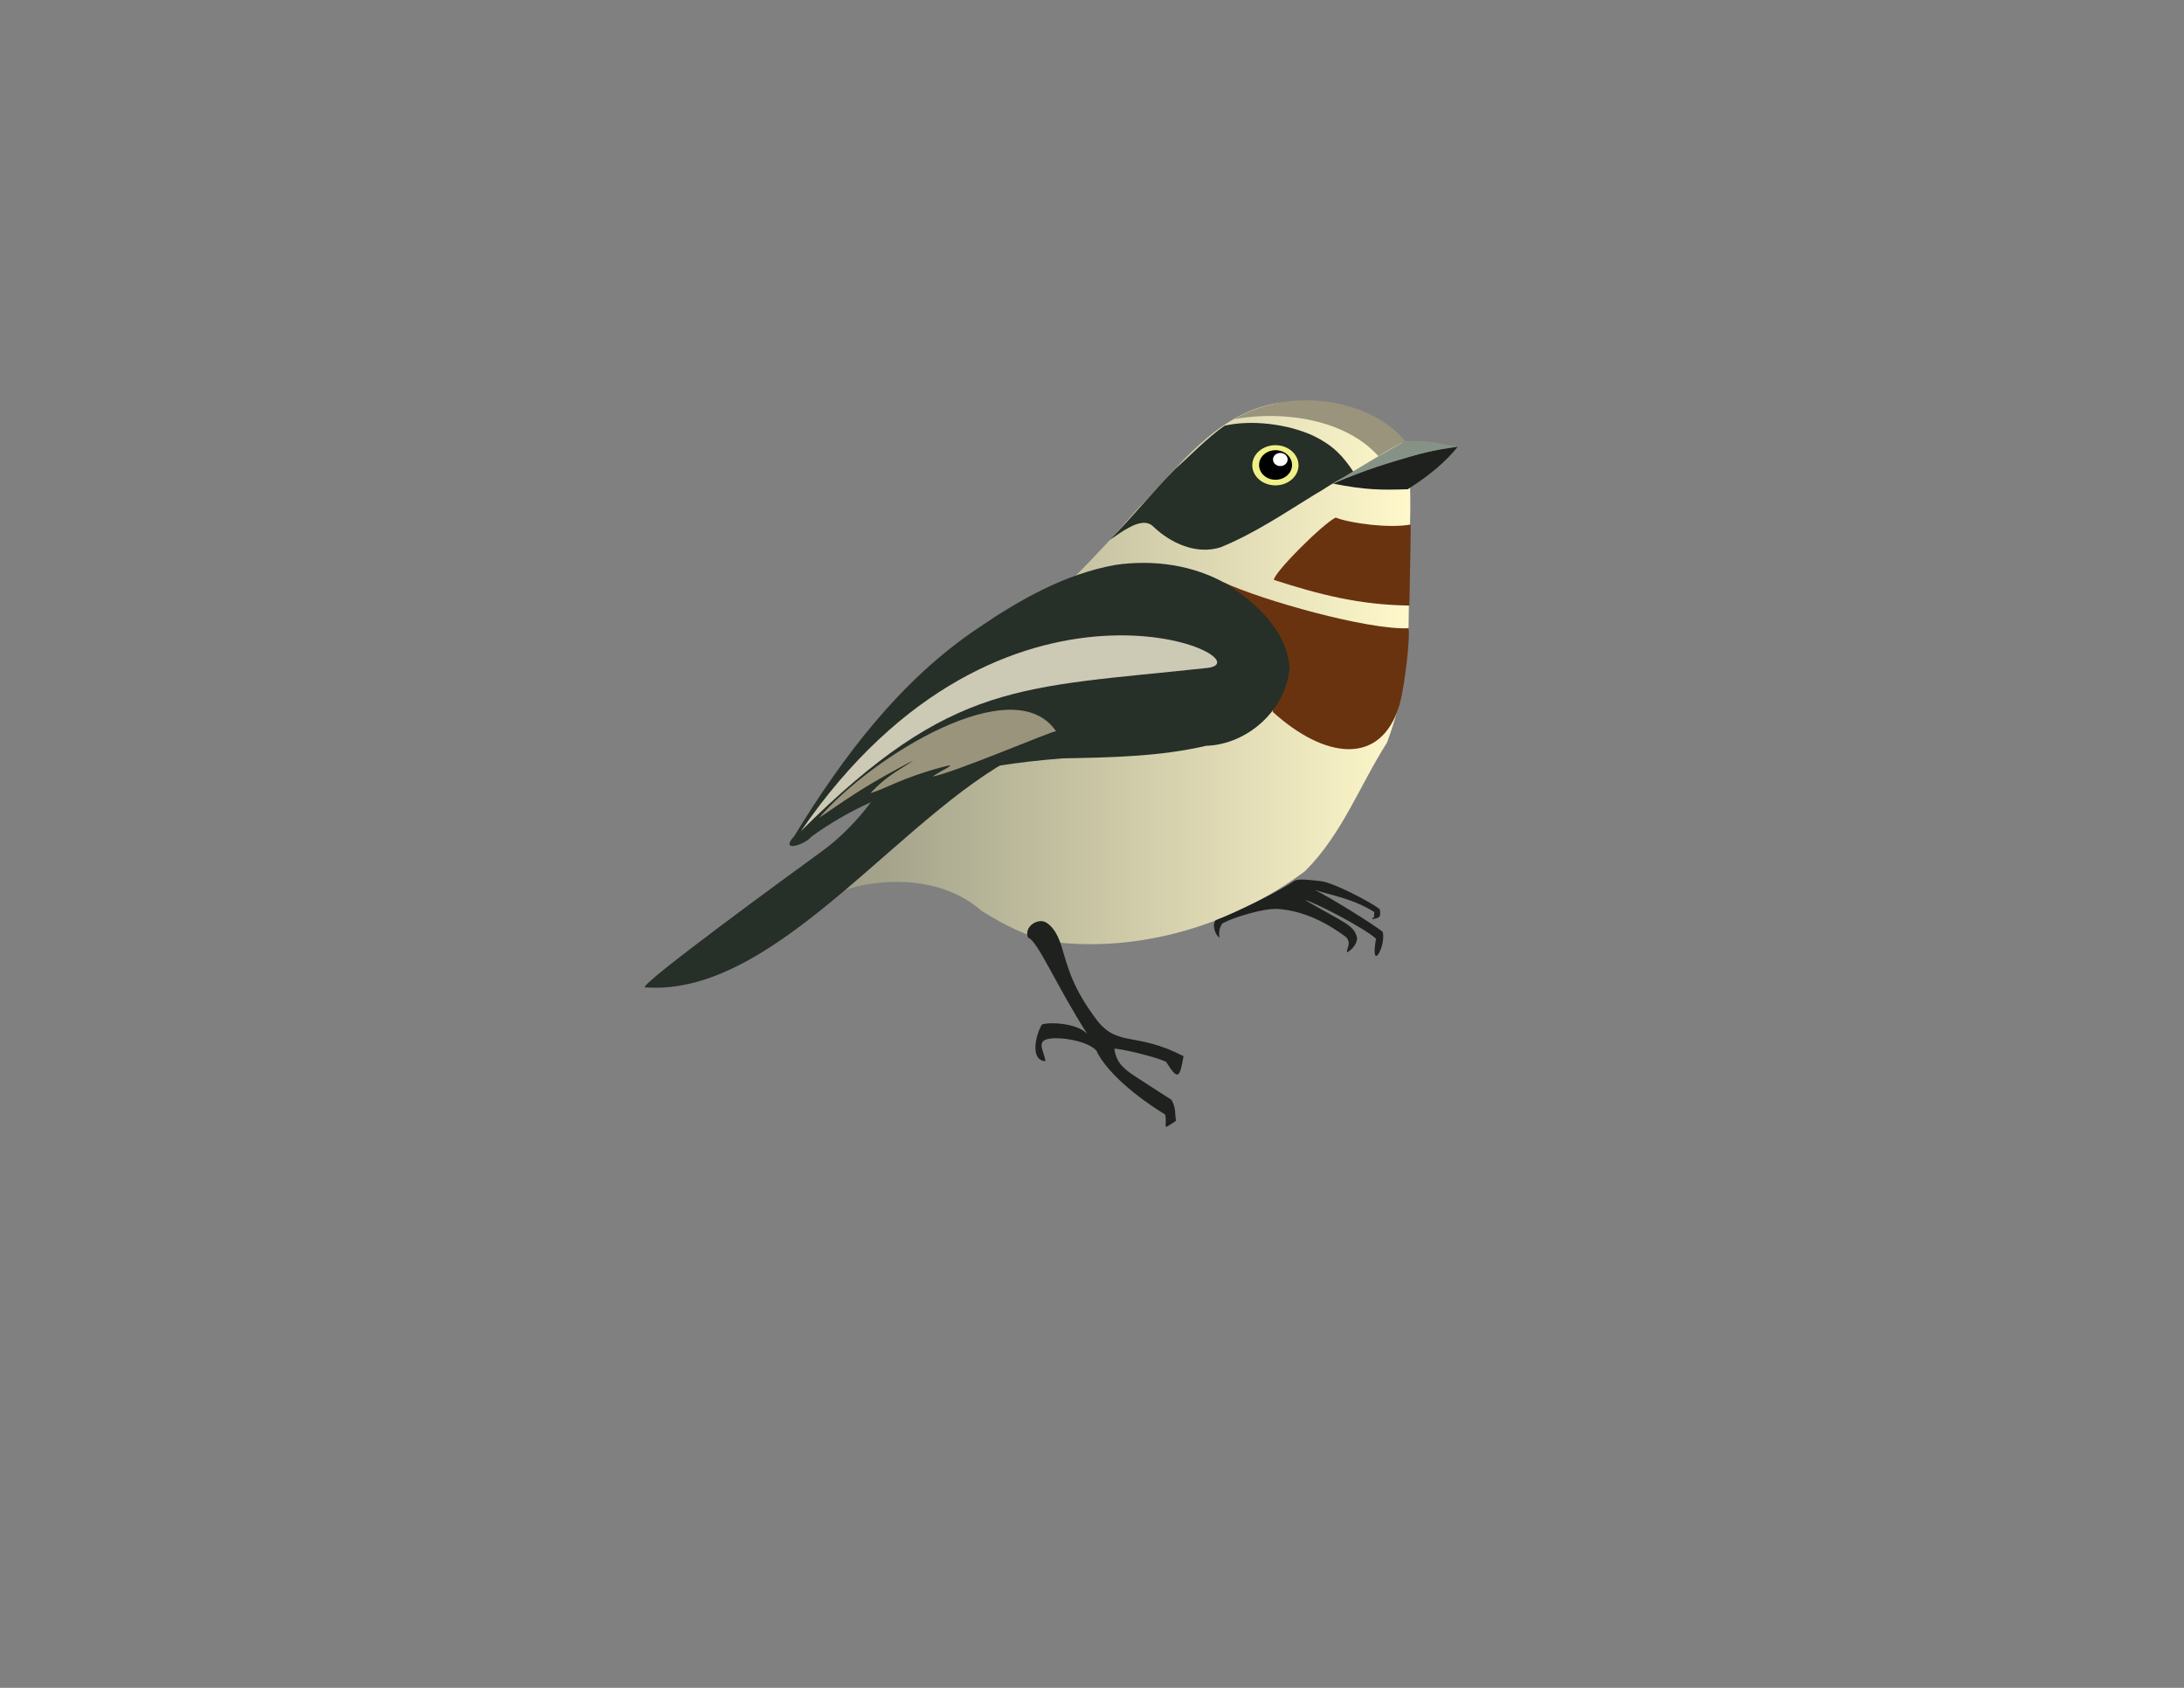 <?xml version="1.0" encoding="UTF-8" standalone="no"?>
<!-- Created with Inkscape (http://www.inkscape.org/) -->

<svg
   xmlns:dc="http://purl.org/dc/elements/1.1/"
   xmlns:cc="http://creativecommons.org/ns#"
   xmlns:rdf="http://www.w3.org/1999/02/22-rdf-syntax-ns#"
   xmlns:svg="http://www.w3.org/2000/svg"
   xmlns="http://www.w3.org/2000/svg"
   xmlns:xlink="http://www.w3.org/1999/xlink"
   xmlns:sodipodi="http://sodipodi.sourceforge.net/DTD/sodipodi-0.dtd"
   xmlns:inkscape="http://www.inkscape.org/namespaces/inkscape"
   width="792pt"
   height="612pt"
   id="svg2"
   sodipodi:version="0.32"
   inkscape:version="0.48.2 r9819"
   sodipodi:docname="vector-logo-full-bird.svg"
   version="1.0"
   inkscape:export-filename="/home/eduardo/workspace/logo/logo-full-bird.png"
   inkscape:export-xdpi="300"
   inkscape:export-ydpi="300">
  <rect width="100%" height="100%" fill="#808080" stroke="none"/>
  <defs
     id="defs4">
    <linearGradient
       id="linearGradient3038">
      <stop
         style="stop-color:#757769;stop-opacity:1;"
         offset="0"
         id="stop3040" />
      <stop
         style="stop-color:#fff8cb;stop-opacity:1;"
         offset="1"
         id="stop3042" />
    </linearGradient>
    <linearGradient
       inkscape:collect="always"
       xlink:href="#linearGradient3038"
       id="linearGradient3006"
       x1="2.836"
       y1="315.948"
       x2="915.594"
       y2="315.948"
       gradientUnits="userSpaceOnUse" />
  </defs>
  <sodipodi:namedview
     id="base"
     pagecolor="#ffffff"
     bordercolor="#666666"
     borderopacity="1.0"
     inkscape:pageopacity="0.0"
     inkscape:pageshadow="2"
     inkscape:zoom="1.1036412"
     inkscape:cx="603.53786"
     inkscape:cy="417.49775"
     inkscape:document-units="px"
     inkscape:current-layer="BirdBatis"
     inkscape:window-width="1366"
     inkscape:window-height="744"
     inkscape:window-x="0"
     inkscape:window-y="24"
     showgrid="false"
     inkscape:window-maximized="1"
     inkscape:object-nodes="true"
     inkscape:object-paths="true"
     inkscape:snap-intersection-paths="false"
     inkscape:snap-smooth-nodes="false"
     inkscape:snap-nodes="false" />
  <g
     inkscape:label="Layer 1"
     inkscape:groupmode="layer"
     id="layer1">
    <g
       id="BirdBatis"
       inkscape:label="#g2568"
       transform="matrix(0.428,0,0,0.428,290.04,209.182)">
      <path
         style="fill:url(#linearGradient3006);fill-opacity:1"
         d="m 509.511,574.972 c 101.099,12.849 206.268,-19.209 287.204,-79.765 41.861,-41.722 61.266,-95.952 92.673,-145.399 20.498,-55.748 24.303,-96.927 24.559,-154.399 -2.025,-57.829 5.925,-117.017 -1.815,-174.309 C 887.142,-31.616 818.206,-37.989 766.774,-33.671 695.49,-22.4 652.162,41.047 604.913,88.917 561.41,139.55 513.95,186.5 464.34,230.983 310.603,521.195 203.307,536.366 292.05,512.157 c 47.659,-10.383 101.676,-5.049 139.532,28.233 24.19,15.018 49.926,28.421 77.929,34.582 z"
         id="Body"
         inkscape:connector-curvature="0"
         sodipodi:nodetypes="ccccccccccc" />
      <path
         style="fill:#9a947d;stroke:none"
         d="M 909.479,9.524 C 875.684,-33.855 785.793,-55.491 716.845,-15.354 c 57.159,-10.124 126.12,1.057 162.653,41.865 11.176,-6.993 18.301,-10.567 29.98,-16.986 z"
         id="HeadStripe"
         inkscape:connector-curvature="0"
         sodipodi:nodetypes="cccc" />
      <path
         style="fill:#262f28;fill-opacity:1"
         d="m 576.008,121.228 c 25.586,-25.811 48.385,-54.249 73.836,-80.157 18.535,-16.43 35.591,-34.629 55.913,-48.943 30.113,-6.967 71.305,-2.161 101.013,11.685 22.002,11.041 32.757,22.176 46.271,43.023 -16.592,2.97 -29.956,14.395 -44.41,22.391 -35.04,21.512 -69.398,44.866 -107.678,60.335 -27.095,8.43 -55.825,-4.594 -75.419,-23.216 -7.616,-7.852 -18.689,-3.968 -26.941,0.409 -7.995,4.058 -15.168,9.486 -22.585,14.473 z"
         id="EyeMask"
         inkscape:connector-curvature="0"
         sodipodi:nodetypes="cccccccccc" />
      <path
         inkscape:label="#path1343"
         sodipodi:nodetypes="cccccc"
         id="Chest"
         d="m 903.118,308.267 c 7.446,-26.815 12.29,-80.784 10.507,-87.364 -45.849,2.191 -166.076,-31.703 -209.305,-51.996 61.308,54.685 54.364,44.653 68.763,79.52 13.98,17.033 -10.886,48.006 -12.931,66.949 59.005,53.368 121.873,61.391 142.966,-7.11 z"
         style="fill:#693310;fill-opacity:1;stroke:none"
         inkscape:connector-curvature="0" />
      <path
         inkscape:label="#Tail"
         sodipodi:nodetypes="ccccc"
         id="TailUpper"
         d="M 487.659,357.316 C 349.015,416.891 203.504,638.664 50.64,626.498 49.127,619.984 207.742,504.214 252.014,471.988 c 34.84,-25.321 68.027,-68.675 68.578,-81.717 22.191,-8.433 141.12,-33.677 167.067,-32.955 z"
         style="fill:#262f28;fill-opacity:1;stroke:none"
         inkscape:connector-curvature="0" />
      <path
         inkscape:label="#path1339"
         sodipodi:nodetypes="ccccssccccsccccsc"
         id="LegLeft"
         d="m 581.183,695.752 c 6.73,-0.031 44.222,8.385 58.433,14.821 13.301,21.071 15.378,19.224 19.767,-6.287 -53.882,-27.757 -73.188,-10.225 -97.088,-39.644 -28.452,-37.52 -33.096,-59.276 -40.79,-84.448 -3.279,-10.728 -8.737,-22.112 -17.811,-27.145 -9.074,-5.033 -25.169,5.175 -19.878,17.465 10.19,2.229 33.097,56.352 66.84,108.631 -13.217,-13.684 -46.82,-13.211 -51.324,-10.501 -6.915,11.242 -13.749,40.485 4.072,41.301 -1.341,-10.679 -10.081,-21.383 1.65,-24.789 12.2,-3.542 45.795,1.441 55.859,12.817 8.029,17.422 32.401,44.237 77.642,72.206 3.292,13.18 -5.808,19.572 12.375,7.06 -1.724,-7.892 0.593,-13.259 -5.172,-23.676 0,0 -25.247,-16.147 -40.071,-25.828 -14.824,-9.681 -22.256,-16.431 -24.505,-31.981 z"
         style="fill:#1e211e"
         inkscape:connector-curvature="0" />
      <path
         inkscape:label="#path2515"
         sodipodi:nodetypes="scccccccsccccsccs"
         id="LegRight"
         d="m 855.216,569.62 c -3.888,-13.548 -12.749,-15.167 -58.632,-41.731 9.71,1.938 67.274,31.561 80.227,43.743 -6.824,39.35 11.396,9.521 7.666,-7.629 -9.602,-8.284 -61.807,-40.312 -76.747,-47.499 18.686,6.234 41.732,9.205 67.298,25.03 -1.434,6.02 1.752,3.173 -3.046,8.134 7.699,-1.588 10.943,-1.145 9.114,-11.493 -11.678,-8.833 -52.673,-29.973 -66.277,-31.545 -13.604,-1.572 -25.323,-3.021 -30.219,-0.504 -16.263,11.685 -68.345,36.933 -88.821,44.537 -4.897,5.331 -0.041,17.262 4.098,19.739 -0.191,-5.764 -1.03,-9.178 3.204,-16.02 13.578,-7.346 47.381,-17.363 62.684,-16.381 30.606,1.963 57.668,17.108 76.951,31.536 6.836,7.451 0.88,11.735 1.32,17.603 7.599,-4.072 12.573,-12.662 11.179,-17.52 z"
         style="fill:#1e211e;fill-opacity:1;stroke:none"
         inkscape:connector-curvature="0" />
      <g
         inkscape:label="#g2532"
         id="Beak"
         transform="matrix(-1,0,0,1,933.097,0)">
        <path
           style="fill:#1e211e"
           d="m 104.971,57.474 c -36.118,7.238 -54.418,7.429 -84.595,6.432 -24.463,-15.64 -42.777,-30.942 -56.445,-48.064 10.282,0.444 26.446,3.735 50.502,10.039 24.056,6.304 52.978,14.809 90.539,31.593 z"
           id="BeakLower"
           sodipodi:nodetypes="cccsc"
           inkscape:label="#path2513"
           inkscape:connector-curvature="0" />
        <path
           sodipodi:nodetypes="cccsc"
           id="BeakUpper"
           d="M 104.971,57.474 C 53.599,26.511 53.599,26.511 23.619,9.524 -5.397,8.454 -14.165,12.391 -35.864,15.827 c 27.277,4.06 37.973,6.63 53.795,11.35 26.878,8.017 45.176,13.067 87.04,30.298 z"
           style="fill:#879287;fill-opacity:1"
           inkscape:label="#path2530"
           inkscape:connector-curvature="0" />
      </g>
      <path
         transform="matrix(-1.099,0,0,1,959.235,-1.786)"
         d="m 202.143,38.612 a 23.75,22.679 0 1 1 -47.5,0 23.75,22.679 0 1 1 47.5,0 z"
         sodipodi:ry="22.678572"
         sodipodi:rx="23.75"
         sodipodi:cy="38.612183"
         sodipodi:cx="178.39285"
         id="path2541"
         style="fill:#f0f088;fill-opacity:1;stroke:none"
         sodipodi:type="arc" />
      <path
         style="fill:#000000;fill-opacity:1;stroke:none"
         d="m 763.283,19.78 c -10.303,0 -18.589,7.468 -18.589,16.699 0,9.231 8.286,16.699 18.589,16.699 10.303,0 18.694,-7.468 18.694,-16.699 0,-9.231 -8.391,-16.699 -18.694,-16.699 z"
         id="path2543"
         inkscape:connector-curvature="0" />
      <g
         inkscape:label="#g2560"
         id="Wing"
         transform="matrix(-1,0,0,1,933.097,0)">
        <path
           style="fill:#262f28;fill-opacity:1"
           d="m 224.611,171.184 c -33.224,21.386 -67.028,52 -70.641,93.832 3.341,47.55 46.966,87.155 94.121,88.663 53.055,12.275 107.695,13.19 161.833,14.172 99.355,7.719 202.289,28.736 284.329,88.572 6.611,8.807 36.806,18.574 19.269,-0.652 C 658.873,366.449 594.171,280.017 506.212,221.003 459.1,188.778 407.591,159.6 350.823,149.378 307.924,143.122 262.443,149.277 224.611,171.184 z"
           id="WingBackground"
           inkscape:connector-curvature="0" />
        <path
           style="fill:#9a947d;stroke:none"
           d="m 685.43,435.076 c -43.425,-29.826 -59.892,-40.353 -106.408,-64.91 12.35,9.44 28.173,15.246 48.362,37.054 -19.453,-6.016 -34.278,-16.744 -80.542,-29.351 -23.132,-6.304 1.941,4.096 10.352,10.591 -26.439,-5.121 -134.523,-51.525 -139.445,-51.219 47.904,-70.54 207.797,28.295 267.68,97.836 z"
           id="WingTip"
           sodipodi:nodetypes="cccsccc"
           inkscape:label="#path1347"
           inkscape:connector-curvature="0" />
        <path
           style="fill:#f5efd7;fill-opacity:0.803;fill-rule:evenodd;stroke:none"
           d="M 245.922,265.652 C 458.628,288.783 534.148,279.308 705.899,450.005 477.769,117.873 176.207,255.763 245.922,265.652 z"
           id="WingStripe"
           inkscape:connector-curvature="0"
           sodipodi:nodetypes="ccc" />
      </g>
      <path
         style="fill:#000000;fill-opacity:0"
         id="path3153"
         d="m 605.465,195.747 c 7.924,-3.124 16.207,-5.261 24.373,-7.649 12.07,-3.654 24.32,-6.576 36.67,-9.096 4.476,-0.907 8.964,-1.793 13.526,-2.101 1.118,-0.058 2.242,-0.1 3.362,-0.049 0.387,0.014 0.774,0.015 1.161,0.013 0.223,-0.006 0.446,-0.006 0.669,-0.004 1.198,0.037 2.396,0.036 3.595,0.037 1.464,0.004 2.927,-0.004 4.391,-0.01 1.361,-0.156 1.916,0.12 3.085,0.719 1.343,0.703 2.529,1.543 3.6,2.616 1.136,1.161 2.08,2.504 2.778,3.969 0.454,0.792 0.455,1.706 0.663,2.564 0.158,0.589 0.53,0.974 1.018,1.318 0.854,0.461 1.765,0.674 2.72,0.833 0.153,0.021 0.307,0.042 0.46,0.063 0,0 -8.7,6.095 -8.7,6.095 l 0,0 c -0.154,-0.033 -0.308,-0.065 -0.462,-0.097 -1.067,-0.253 -2.128,-0.583 -3.031,-1.228 -0.591,-0.514 -1.098,-1.086 -1.335,-1.847 -0.298,-0.8 -0.142,-1.709 -0.55,-2.493 -0.601,-1.373 -1.481,-2.603 -2.556,-3.648 -1.024,-0.967 -2.186,-1.695 -3.457,-2.302 -0.908,-0.411 -1.817,-0.352 -2.803,-0.335 -1.454,-0.006 -2.909,-0.014 -4.363,-0.01 -1.233,0.002 -2.465,0.002 -3.697,0.038 -0.223,0.001 -0.446,0.002 -0.669,-0.009 -0.393,-0.01 -0.786,-0.022 -1.178,-0.044 -1.045,-0.042 -2.09,-0.027 -3.134,0.027 -4.346,0.284 -8.64,1.027 -12.92,1.811 -12.221,2.321 -24.304,5.215 -36.206,8.855 -8.516,2.57 -17.157,4.936 -25.314,8.53 0,0 8.306,-6.564 8.306,-6.564 z"
         inkscape:connector-curvature="0"
         transform="matrix(2.334,0,0,2.334,-676.913,-488.203)" />
      <path
         inkscape:label="#path2505"
         sodipodi:nodetypes="ccccc"
         id="Beard"
         d="m 914.52,195.265 c 0.283,-23.781 1.988,-84.654 1.312,-91.504 -23.865,4.441 -68.119,-1.275 -84.577,-7.873 -14.621,7.061 -70.158,62.48 -69.752,70.435 51.658,16.669 97.078,28.273 153.017,28.942 z"
         style="fill:#693310"
         inkscape:connector-curvature="0" />
      <path
         sodipodi:type="arc"
         style="fill:#ffffff;fill-opacity:1;fill-rule:nonzero"
         id="path3010"
         sodipodi:cx="615.57593"
         sodipodi:cy="225.53574"
         sodipodi:rx="4.4171963"
         sodipodi:ry="3.9641507"
         d="m 619.993,225.536 a 4.417,3.964 0 1 1 -8.834,0 4.417,3.964 0 1 1 8.834,0 z"
         transform="matrix(1.867,0,0,1.867,-380.554,-390.768)" />
    </g>
  </g>
</svg>
